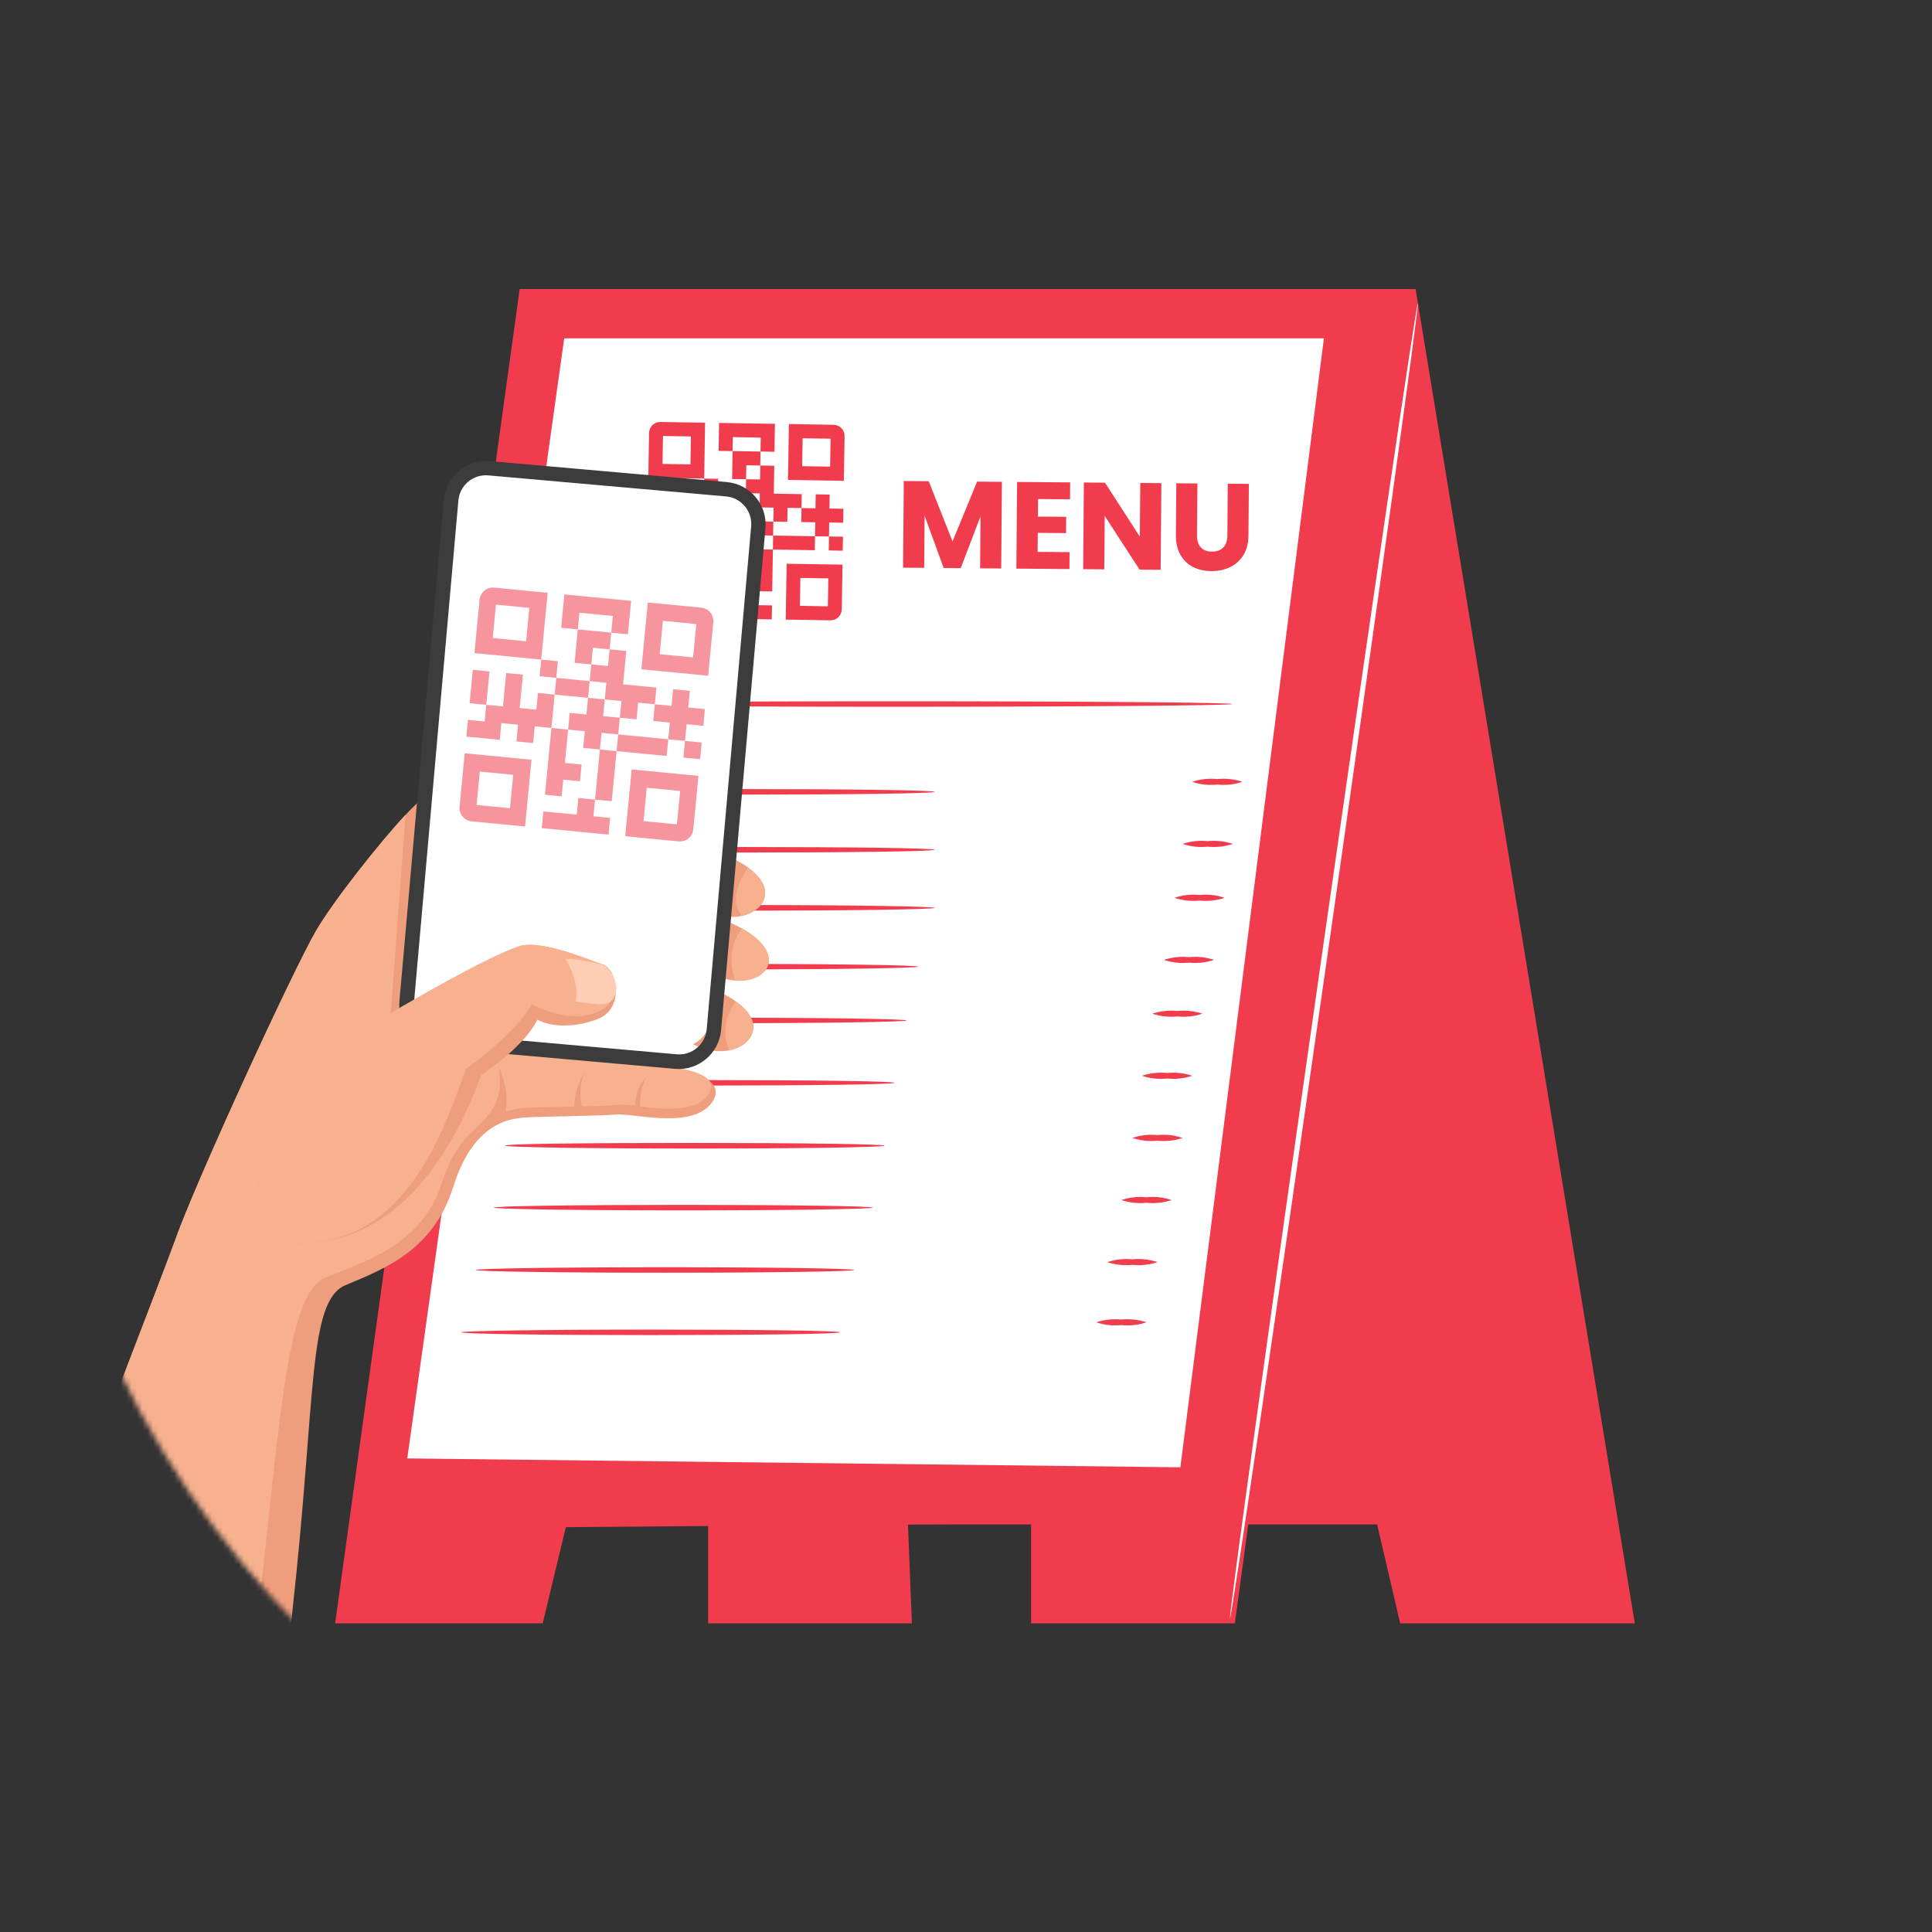 <svg xmlns:xlink="http://www.w3.org/1999/xlink" xmlns="http://www.w3.org/2000/svg" viewBox="0 0 360 360" width="360" height="360" preserveAspectRatio="xMidYMid meet" style="width: 100%; height: 100%; transform: translate3d(0px, 0px, 0px);"><rect x="0" y="0" width="360" height="360" fill="#333333" stroke="none"/><defs><clipPath id="__lottie_element_4"><rect width="360" height="360" x="0" y="0"></rect></clipPath><mask id="__lottie_element_11" mask-type="alpha"><g transform="matrix(1,0,0,1,4.5,5)" opacity="1" style="display: block;"><g opacity="1" transform="matrix(1,0,0,1,175.5,175)"><path fill="rgb(195,195,195)" fill-opacity="1" d=" M0,-174.839 C96.561,-174.839 174.839,-96.561 174.839,0 C174.839,96.561 96.561,174.839 0,174.839 C-96.561,174.839 -174.839,96.561 -174.839,0 C-174.839,-96.561 -96.561,-174.839 0,-174.839z"></path></g></g></mask></defs><g clip-path="url(#__lottie_element_4)"><g transform="matrix(1,0,0,1,4.5,5)" opacity="1" style="display: block;"><g opacity="1" transform="matrix(1,0,0,1,213.784,173.176)"><path fill="#F13C4E" fill-opacity="1" d=" M86.337,124.306 C86.337,124.306 45.492,-124.306 45.492,-124.306 C45.492,-124.306 -86.338,102.091 -86.338,102.091 C-86.338,102.091 -86.338,124.306 -86.338,124.306 C-86.338,124.306 -48.368,124.306 -48.368,124.306 C-48.368,124.306 -49.097,105.874 -49.097,105.874 C-49.097,105.874 38.323,105.874 38.323,105.874 C38.323,105.874 42.617,124.306 42.617,124.306 C42.617,124.306 86.337,124.306 86.337,124.306z"></path></g><g opacity="1" transform="matrix(1,0,0,1,158.612,173.175)"><path fill="#F13C4E" fill-opacity="1" d=" M100.664,-124.307 C100.664,-124.307 66.988,124.307 66.988,124.307 C66.988,124.307 29.018,124.307 29.018,124.307 C29.018,124.307 29.018,105.676 29.018,105.676 C29.018,105.676 -57.674,106.386 -57.674,106.386 C-57.674,106.386 -61.986,124.307 -61.986,124.307 C-61.986,124.307 -100.665,124.307 -100.665,124.307 C-100.665,124.307 -66.28,-124.307 -66.28,-124.307 C-66.28,-124.307 100.664,-124.307 100.664,-124.307z"></path></g><g opacity="1" transform="matrix(1,0,0,1,242.191,174.032)"><path fill="#FFFFFF" fill-opacity="1" d=" M-17.497,122.505 C-17.222,122.505 -9.167,67.737 0.503,0.108 C10.172,-67.52 17.773,-122.426 17.497,-122.465 C17.222,-122.505 9.147,-67.697 -0.523,-0.049 C-10.192,67.599 -17.773,122.465 -17.497,122.505z"></path></g><g opacity="1" transform="matrix(1,0,0,1,165.77,127.703)"><path fill="#F13C4E" fill-opacity="1" d=" M-62.902,0 C-62.902,0.275 -34.74,0.512 0,0.512 C34.74,0.512 62.902,0.275 62.902,0 C62.902,-0.276 34.759,-0.512 0,-0.512 C-34.759,-0.512 -62.902,-0.276 -62.902,0z"></path></g><g opacity="1" transform="matrix(1,0,0,1,189.166,144.068)"><path fill="#F13C4E" fill-opacity="1" d=" M-35.311,0 C-35.311,0.295 -19.555,0.512 0,0.512 C19.556,0.512 35.311,0.295 35.311,0 C35.311,-0.295 19.556,-0.512 0,-0.512 C-19.555,-0.512 -35.311,-0.276 -35.311,0z"></path></g><g opacity="1" transform="matrix(1,0,0,1,107.546,142.203)"><path fill="#F13C4E" fill-opacity="1" d=" M-4.677,-0.006 C-3.171,0.503 -1.571,0.677 0.01,0.506 C1.584,0.679 3.177,0.504 4.677,-0.006 C3.175,-0.504 1.584,-0.679 0.01,-0.518 C-1.571,-0.677 -3.168,-0.503 -4.677,-0.006z"></path></g><g opacity="1" transform="matrix(1,0,0,1,188.221,154.86)"><path fill="#F13C4E" fill-opacity="1" d=" M-35.311,0 C-35.311,0.296 -19.556,0.512 0,0.512 C19.556,0.512 35.311,0.296 35.311,0 C35.311,-0.295 19.556,-0.512 0,-0.512 C-19.556,-0.512 -35.311,-0.315 -35.311,0z"></path></g><g opacity="1" transform="matrix(1,0,0,1,106.62,152.897)"><path fill="#F13C4E" fill-opacity="1" d=" M-4.677,-0.006 C-3.177,0.504 -1.584,0.679 -0.01,0.506 C1.571,0.677 3.171,0.502 4.677,-0.006 C3.168,-0.503 1.571,-0.678 -0.01,-0.518 C-1.584,-0.679 -3.175,-0.505 -4.677,-0.006z"></path></g><g opacity="1" transform="matrix(1,0,0,1,185.779,165.682)"><path fill="#F13C4E" fill-opacity="1" d=" M-35.311,0.01 C-35.311,0.285 -19.556,0.522 0,0.522 C19.556,0.522 35.311,0.285 35.311,0.01 C35.311,-0.266 19.556,-0.522 0,-0.522 C-19.556,-0.522 -35.311,-0.286 -35.311,0.01z"></path></g><g opacity="1" transform="matrix(1,0,0,1,104.237,163.806)"><path fill="#F13C4E" fill-opacity="1" d=" M-4.677,0.015 C-3.168,0.512 -1.571,0.686 0.01,0.527 C1.585,0.688 3.175,0.513 4.677,0.015 C3.18,-0.507 1.586,-0.688 0.01,-0.517 C-1.572,-0.687 -3.173,-0.506 -4.677,0.015z"></path></g><g opacity="1" transform="matrix(1,0,0,1,182.707,176.641)"><path fill="#F13C4E" fill-opacity="1" d=" M-35.311,0 C-35.311,0.276 -19.556,0.512 0,0.512 C19.556,0.512 35.311,0.276 35.311,0 C35.311,-0.275 19.556,-0.512 0,-0.512 C-19.556,-0.512 -35.311,-0.275 -35.311,0z"></path></g><g opacity="1" transform="matrix(1,0,0,1,101.086,174.771)"><path fill="#F13C4E" fill-opacity="1" d=" M-4.678,-0.001 C-3.169,0.497 -1.571,0.671 0.01,0.512 C1.585,0.672 3.175,0.498 4.678,-0.001 C3.175,-0.499 1.585,-0.672 0.01,-0.512 C-1.571,-0.671 -3.169,-0.498 -4.678,-0.001z"></path></g><g opacity="1" transform="matrix(1,0,0,1,180.639,186.666)"><path fill="#F13C4E" fill-opacity="1" d=" M-35.311,-0.001 C-35.311,0.275 -19.556,0.512 0,0.512 C19.556,0.512 35.311,0.275 35.311,-0.001 C35.311,-0.276 19.556,-0.512 0,-0.512 C-19.556,-0.512 -35.311,-0.296 -35.311,-0.001z"></path></g><g opacity="1" transform="matrix(1,0,0,1,99.019,184.795)"><path fill="#F13C4E" fill-opacity="1" d=" M-4.678,0 C-3.169,0.497 -1.571,0.671 0.01,0.512 C1.585,0.672 3.175,0.498 4.678,0 C3.175,-0.499 1.585,-0.673 0.01,-0.512 C-1.571,-0.672 -3.169,-0.497 -4.678,0z"></path></g><g opacity="1" transform="matrix(1,0,0,1,179.555,198.285)"><path fill="#F13C4E" fill-opacity="1" d=" M-35.311,0 C-35.311,0.295 -19.556,0.512 0,0.512 C19.555,0.512 35.311,0.295 35.311,0 C35.311,-0.296 19.555,-0.512 0,-0.512 C-19.556,-0.512 -35.311,-0.276 -35.311,0z"></path></g><g opacity="1" transform="matrix(1,0,0,1,97.935,196.42)"><path fill="#F13C4E" fill-opacity="1" d=" M-4.677,-0.006 C-3.17,0.502 -1.571,0.677 0.01,0.506 C1.585,0.679 3.178,0.504 4.677,-0.006 C3.175,-0.504 1.585,-0.679 0.01,-0.518 C-1.571,-0.678 -3.168,-0.503 -4.677,-0.006z"></path></g><g opacity="1" transform="matrix(1,0,0,1,178.473,210.012)"><path fill="#F13C4E" fill-opacity="1" d=" M-35.311,-0.009 C-35.311,0.286 -19.556,0.522 0,0.522 C19.555,0.522 35.311,0.286 35.311,-0.009 C35.311,-0.305 19.555,-0.522 0,-0.522 C-19.556,-0.522 -35.311,-0.384 -35.311,-0.009z"></path></g><g opacity="1" transform="matrix(1,0,0,1,96.852,208.018)"><path fill="#F13C4E" fill-opacity="1" d=" M-4.677,0.015 C-3.168,0.512 -1.571,0.687 0.01,0.527 C1.585,0.688 3.175,0.513 4.677,0.015 C3.18,-0.507 1.586,-0.688 0.01,-0.517 C-1.572,-0.687 -3.173,-0.506 -4.677,0.015z"></path></g><g opacity="1" transform="matrix(1,0,0,1,177.389,221.543)"><path fill="#F13C4E" fill-opacity="1" d=" M-35.311,0 C-35.311,0.276 -19.556,0.512 0,0.512 C19.556,0.512 35.311,0.276 35.311,0 C35.311,-0.276 19.556,-0.512 0,-0.512 C-19.556,-0.512 -35.311,-0.295 -35.311,0z"></path></g><g opacity="1" transform="matrix(1,0,0,1,95.768,219.666)"><path fill="#F13C4E" fill-opacity="1" d=" M-4.677,0.006 C-3.168,0.503 -1.571,0.678 0.01,0.518 C1.585,0.679 3.175,0.504 4.677,0.006 C3.178,-0.504 1.585,-0.679 0.01,-0.506 C-1.571,-0.677 -3.17,-0.502 -4.677,0.006z"></path></g><g opacity="1" transform="matrix(1,0,0,1,176.258,233.162)"><path fill="#F13C4E" fill-opacity="1" d=" M-35.262,0 C-35.262,0.276 -19.508,0.512 0.048,0.512 C19.604,0.512 35.261,0.276 35.261,0 C35.261,-0.275 19.506,-0.512 -0.05,-0.512 C-19.606,-0.512 -35.262,-0.275 -35.262,0z"></path></g><g opacity="1" transform="matrix(1,0,0,1,94.686,231.291)"><path fill="#F13C4E" fill-opacity="1" d=" M-4.678,0 C-3.169,0.497 -1.571,0.672 0.01,0.512 C1.585,0.673 3.175,0.499 4.678,0 C3.175,-0.498 1.585,-0.673 0.01,-0.512 C-1.571,-0.671 -3.169,-0.497 -4.678,0z"></path></g><g opacity="1" transform="matrix(1,0,0,1,175.223,244.782)"><path fill="#F13C4E" fill-opacity="1" d=" M-35.311,0 C-35.311,0.295 -19.556,0.512 0,0.512 C19.556,0.512 35.311,0.295 35.311,0 C35.311,-0.296 19.556,-0.512 0,-0.512 C-19.556,-0.512 -35.311,-0.276 -35.311,0z"></path></g><g opacity="1" transform="matrix(1,0,0,1,93.602,242.917)"><path fill="#F13C4E" fill-opacity="1" d=" M-4.677,-0.005 C-3.17,0.503 -1.571,0.678 0.01,0.507 C1.585,0.679 3.178,0.505 4.677,-0.005 C3.175,-0.504 1.585,-0.678 0.01,-0.517 C-1.571,-0.677 -3.168,-0.502 -4.677,-0.005z"></path></g><g opacity="1" transform="matrix(1,0,0,1,146.865,81.484)"><path fill="#F13C4E" fill-opacity="1" d=" M3.123,-5.206 C3.676,-5.206 4.205,-4.986 4.596,-4.596 C4.986,-4.205 5.206,-3.675 5.206,-3.123 C5.206,-3.123 5.206,5.206 5.206,5.206 C5.206,5.206 -5.206,5.206 -5.206,5.206 C-5.206,5.206 -5.206,-5.206 -5.206,-5.206 C-5.206,-5.206 3.123,-5.206 3.123,-5.206z M-2.603,2.603 C-2.603,2.603 2.603,2.603 2.603,2.603 C2.603,2.603 2.603,-2.603 2.603,-2.603 C2.603,-2.603 -2.603,-2.603 -2.603,-2.603 C-2.603,-2.603 -2.603,2.603 -2.603,2.603z"></path></g><g opacity="1" transform="matrix(1,0,0,1,146.865,107.513)"><path fill="#F13C4E" fill-opacity="1" d=" M5.206,3.124 C5.206,3.676 4.986,4.206 4.596,4.596 C4.205,4.987 3.676,5.206 3.123,5.206 C3.123,5.206 -5.206,5.206 -5.206,5.206 C-5.206,5.206 -5.206,-5.206 -5.206,-5.206 C-5.206,-5.206 5.206,-5.206 5.206,-5.206 C5.206,-5.206 5.206,3.124 5.206,3.124z M2.603,-2.603 C2.603,-2.603 -2.603,-2.603 -2.603,-2.603 C-2.603,-2.603 -2.603,2.603 -2.603,2.603 C-2.603,2.603 2.603,2.603 2.603,2.603 C2.603,2.603 2.603,-2.603 2.603,-2.603z"></path></g><g opacity="1" transform="matrix(1,0,0,1,120.836,107.513)"><path fill="#F13C4E" fill-opacity="1" d=" M5.206,5.206 C5.206,5.206 -3.123,5.206 -3.123,5.206 C-3.676,5.206 -4.205,4.987 -4.596,4.596 C-4.986,4.206 -5.206,3.676 -5.206,3.124 C-5.206,3.124 -5.206,-5.206 -5.206,-5.206 C-5.206,-5.206 5.206,-5.206 5.206,-5.206 C5.206,-5.206 5.206,5.206 5.206,5.206z M2.603,-2.603 C2.603,-2.603 -2.603,-2.603 -2.603,-2.603 C-2.603,-2.603 -2.603,2.603 -2.603,2.603 C-2.603,2.603 2.603,2.603 2.603,2.603 C2.603,2.603 2.603,-2.603 2.603,-2.603z"></path></g><g opacity="1" transform="matrix(1,0,0,1,120.836,81.484)"><path fill="#F13C4E" fill-opacity="1" d=" M-3.123,-5.206 C-3.123,-5.206 5.206,-5.206 5.206,-5.206 C5.206,-5.206 5.206,5.206 5.206,5.206 C5.206,5.206 -5.206,5.206 -5.206,5.206 C-5.206,5.206 -5.206,-3.124 -5.206,-3.124 C-5.206,-3.676 -4.986,-4.205 -4.596,-4.596 C-4.205,-4.986 -3.676,-5.206 -3.123,-5.206z M-2.603,2.603 C-2.603,2.603 2.603,2.603 2.603,2.603 C2.603,2.603 2.603,-2.603 2.603,-2.603 C2.603,-2.603 -2.603,-2.603 -2.603,-2.603 C-2.603,-2.603 -2.603,2.603 -2.603,2.603z"></path></g><g opacity="1" transform="matrix(1,0,0,1,133.85,84.087)"><path fill="#F13C4E" fill-opacity="1" d=" M-2.603,0 C-2.603,0 -2.603,-2.603 -2.603,-2.603 C-2.603,-2.603 2.603,-2.603 2.603,-2.603 C2.603,-2.603 2.603,2.603 2.603,2.603 C2.603,2.603 0,2.603 0,2.603 C0,2.603 0,0 0,0 C0,0 -2.603,0 -2.603,0z"></path></g><g opacity="1" transform="matrix(1,0,0,1,140.357,87.992)"><path fill="#F13C4E" fill-opacity="1" d=" M1.301,-1.301 C1.301,-1.301 -1.301,-1.301 -1.301,-1.301 C-1.301,-1.301 -1.301,1.301 -1.301,1.301 C-1.301,1.301 1.301,1.301 1.301,1.301 C1.301,1.301 1.301,-1.301 1.301,-1.301z"></path></g><g opacity="1" transform="matrix(1,0,0,1,136.453,90.594)"><path fill="#F13C4E" fill-opacity="1" d=" M2.603,-1.301 C2.603,-1.301 -2.603,-1.301 -2.603,-1.301 C-2.603,-1.301 -2.603,1.301 -2.603,1.301 C-2.603,1.301 2.603,1.301 2.603,1.301 C2.603,1.301 2.603,-1.301 2.603,-1.301z"></path></g><g opacity="1" transform="matrix(1,0,0,1,133.85,78.881)"><path fill="#F13C4E" fill-opacity="1" d=" M-2.602,0 C-2.602,0 -2.602,2.603 -2.602,2.603 C-2.602,2.603 -5.206,2.603 -5.206,2.603 C-5.206,2.603 -5.206,-2.603 -5.206,-2.603 C-5.206,-2.603 5.206,-2.603 5.206,-2.603 C5.206,-2.603 5.206,2.603 5.206,2.603 C5.206,2.603 2.602,2.603 2.602,2.603 C2.602,2.603 2.602,0 2.602,0 C2.602,0 -2.602,0 -2.602,0z"></path></g><g opacity="1" transform="matrix(1,0,0,1,150.77,91.896)"><path fill="#F13C4E" fill-opacity="1" d=" M1.301,-2.603 C1.301,-2.603 -1.301,-2.603 -1.301,-2.603 C-1.301,-2.603 -1.301,2.603 -1.301,2.603 C-1.301,2.603 1.301,2.603 1.301,2.603 C1.301,2.603 1.301,-2.603 1.301,-2.603z"></path></g><g opacity="1" transform="matrix(1,0,0,1,145.563,94.499)"><path fill="#F13C4E" fill-opacity="1" d=" M-3.904,-2.603 C-3.904,-2.603 -3.904,0 -3.904,0 C-3.904,0 -1.301,0 -1.301,0 C-1.301,0 -1.301,-5.206 -1.301,-5.206 C-1.301,-5.206 1.302,-5.206 1.302,-5.206 C1.302,-5.206 1.302,0 1.302,0 C1.302,0 3.905,0 3.905,0 C3.905,0 3.905,2.603 3.905,2.603 C3.905,2.603 6.508,2.603 6.508,2.603 C6.508,2.603 6.508,5.206 6.508,5.206 C6.508,5.206 1.302,5.206 1.302,5.206 C1.302,5.206 1.302,2.603 1.302,2.603 C1.302,2.603 -1.301,2.603 -1.301,2.603 C-1.301,2.603 -1.301,5.206 -1.301,5.206 C-1.301,5.206 -3.904,5.206 -3.904,5.206 C-3.904,5.206 -3.904,2.603 -3.904,2.603 C-3.904,2.603 -6.507,2.603 -6.507,2.603 C-6.507,2.603 -6.507,-2.603 -6.507,-2.603 C-6.507,-2.603 -3.904,-2.603 -3.904,-2.603z"></path></g><g opacity="1" transform="matrix(1,0,0,1,128.645,89.293)"><path fill="#F13C4E" fill-opacity="1" d=" M2.604,2.603 C2.604,2.603 0,2.603 0,2.603 C0,2.603 0,5.206 0,5.206 C0,5.206 -2.603,5.206 -2.603,5.206 C-2.603,5.206 -2.603,2.603 -2.603,2.603 C-2.603,2.603 -5.206,2.603 -5.206,2.603 C-5.206,2.603 -5.206,0 -5.206,0 C-5.206,0 0,0 0,0 C0,0 0,-5.206 0,-5.206 C0,-5.206 2.604,-5.206 2.604,-5.206 C2.604,-5.206 2.604,-2.603 2.604,-2.603 C2.604,-2.603 5.205,-2.603 5.205,-2.603 C5.205,-2.603 5.205,0 5.205,0 C5.205,0 2.604,0 2.604,0 C2.604,0 2.604,2.603 2.604,2.603z"></path></g><g opacity="1" transform="matrix(1,0,0,1,133.85,110.116)"><path fill="#F13C4E" fill-opacity="1" d=" M0.001,0 C0.001,0 5.205,0 5.205,0 C5.205,0 5.205,2.603 5.205,2.603 C5.205,2.603 -5.206,2.603 -5.206,2.603 C-5.206,2.603 -5.206,0 -5.206,0 C-5.206,0 -2.603,0 -2.603,0 C-2.603,0 -2.603,-2.603 -2.603,-2.603 C-2.603,-2.603 0.001,-2.603 0.001,-2.603 C0.001,-2.603 0.001,0 0.001,0z"></path></g><g opacity="1" transform="matrix(1,0,0,1,132.549,95.8)"><path fill="#F13C4E" fill-opacity="1" d=" M-3.904,1.301 C-3.904,1.301 -3.904,-1.302 -3.904,-1.302 C-3.904,-1.302 -1.301,-1.302 -1.301,-1.302 C-1.301,-1.302 -1.301,-3.904 -1.301,-3.904 C-1.301,-3.904 1.302,-3.904 1.302,-3.904 C1.302,-3.904 1.302,-1.302 1.302,-1.302 C1.302,-1.302 3.904,-1.302 3.904,-1.302 C3.904,-1.302 3.904,1.301 3.904,1.301 C3.904,1.301 1.302,1.301 1.302,1.301 C1.302,1.301 1.302,3.904 1.302,3.904 C1.302,3.904 -1.301,3.904 -1.301,3.904 C-1.301,3.904 -1.301,1.301 -1.301,1.301 C-1.301,1.301 -3.904,1.301 -3.904,1.301z"></path></g><g opacity="1" transform="matrix(1,0,0,1,116.932,98.404)"><path fill="#F13C4E" fill-opacity="1" d=" M1.301,-1.301 C1.301,-1.301 -1.301,-1.301 -1.301,-1.301 C-1.301,-1.301 -1.301,1.301 -1.301,1.301 C-1.301,1.301 1.301,1.301 1.301,1.301 C1.301,1.301 1.301,-1.301 1.301,-1.301z"></path></g><g opacity="1" transform="matrix(1,0,0,1,124.741,98.404)"><path fill="#F13C4E" fill-opacity="1" d=" M3.904,-1.301 C3.904,-1.301 -3.905,-1.301 -3.905,-1.301 C-3.905,-1.301 -3.905,1.301 -3.905,1.301 C-3.905,1.301 3.904,1.301 3.904,1.301 C3.904,1.301 3.904,-1.301 3.904,-1.301z"></path></g><g opacity="1" transform="matrix(1,0,0,1,119.535,93.198)"><path fill="#F13C4E" fill-opacity="1" d=" M-1.301,-3.905 C-1.301,-3.905 1.301,-3.905 1.301,-3.905 C1.301,-3.905 1.301,-1.301 1.301,-1.301 C1.301,-1.301 3.904,-1.301 3.904,-1.301 C3.904,-1.301 3.904,1.302 3.904,1.302 C3.904,1.302 1.301,1.302 1.301,1.302 C1.301,1.302 1.301,3.905 1.301,3.905 C1.301,3.905 -1.301,3.905 -1.301,3.905 C-1.301,3.905 -1.301,1.302 -1.301,1.302 C-1.301,1.302 -3.905,1.302 -3.905,1.302 C-3.905,1.302 -3.905,-1.301 -3.905,-1.301 C-3.905,-1.301 -1.301,-1.301 -1.301,-1.301 C-1.301,-1.301 -1.301,-3.905 -1.301,-3.905z"></path></g><g opacity="1" transform="matrix(1,0,0,1,129.947,103.608)"><path fill="#F13C4E" fill-opacity="1" d=" M1.301,-3.905 C1.301,-3.905 -1.301,-3.905 -1.301,-3.905 C-1.301,-3.905 -1.301,3.905 -1.301,3.905 C-1.301,3.905 1.301,3.905 1.301,3.905 C1.301,3.905 1.301,-3.905 1.301,-3.905z"></path></g><g opacity="1" transform="matrix(1,0,0,1,136.453,102.308)"><path fill="#F13C4E" fill-opacity="1" d=" M2.603,5.206 C2.603,5.206 -0.001,5.206 -0.001,5.206 C-0.001,5.206 -0.001,2.602 -0.001,2.602 C-0.001,2.602 -2.602,2.602 -2.602,2.602 C-2.602,2.602 -2.602,-0.001 -2.602,-0.001 C-2.602,-0.001 -0.001,-0.001 -0.001,-0.001 C-0.001,-0.001 -0.001,-5.206 -0.001,-5.206 C-0.001,-5.206 2.603,-5.206 2.603,-5.206 C2.603,-5.206 2.603,5.206 2.603,5.206z"></path></g><g opacity="1" transform="matrix(1,0,0,1,208.455,96.399)"><path fill="#F13C4E" fill-opacity="1" d=" M6.03,-3.545 C6.03,-3.545 6.03,3.475 6.03,3.475 C6.03,3.475 7.74,3.475 7.74,3.475 C7.74,3.475 7.74,-0.735 7.74,-0.735 C7.74,-0.735 9.31,3.475 9.31,3.475 C9.31,3.475 10.69,3.475 10.69,3.475 C10.69,3.475 12.27,-0.745 12.27,-0.745 C12.27,-0.745 12.27,3.475 12.27,3.475 C12.27,3.475 13.98,3.475 13.98,3.475 C13.98,3.475 13.98,-3.545 13.98,-3.545 C13.98,-3.545 11.96,-3.545 11.96,-3.545 C11.96,-3.545 9.99,1.315 9.99,1.315 C9.99,1.315 8.04,-3.545 8.04,-3.545 C8.04,-3.545 6.03,-3.545 6.03,-3.545z M3.09,-2.175 C3.09,-2.175 3.09,-0.755 3.09,-0.755 C3.09,-0.755 0.8,-0.755 0.8,-0.755 C0.8,-0.755 0.8,0.565 0.8,0.565 C0.8,0.565 3.09,0.565 3.09,0.565 C3.09,0.565 3.09,2.105 3.09,2.105 C3.09,2.105 0.5,2.105 0.5,2.105 C0.5,2.105 0.5,3.475 0.5,3.475 C0.5,3.475 4.8,3.475 4.8,3.475 C4.8,3.475 4.8,-3.545 4.8,-3.545 C4.8,-3.545 0.5,-3.545 0.5,-3.545 C0.5,-3.545 0.5,-2.175 0.5,-2.175 C0.5,-2.175 3.09,-2.175 3.09,-2.175z M-6.89,3.475 C-6.89,3.475 -5.18,3.475 -5.18,3.475 C-5.18,3.475 -2.32,-0.855 -2.32,-0.855 C-2.32,-0.855 -2.32,3.475 -2.32,3.475 C-2.32,3.475 -0.61,3.475 -0.61,3.475 C-0.61,3.475 -0.61,-3.545 -0.61,-3.545 C-0.61,-3.545 -2.32,-3.545 -2.32,-3.545 C-2.32,-3.545 -5.18,0.805 -5.18,0.805 C-5.18,0.805 -5.18,-3.545 -5.18,-3.545 C-5.18,-3.545 -6.89,-3.545 -6.89,-3.545 C-6.89,-3.545 -6.89,3.475 -6.89,3.475z M-9.809,-3.545 C-9.809,-3.545 -9.809,0.655 -9.809,0.655 C-9.809,1.075 -9.913,1.398 -10.119,1.625 C-10.326,1.852 -10.629,1.965 -11.029,1.965 C-11.429,1.965 -11.736,1.852 -11.949,1.625 C-12.163,1.398 -12.269,1.075 -12.269,0.655 C-12.269,0.655 -12.269,-3.545 -12.269,-3.545 C-12.269,-3.545 -13.979,-3.545 -13.979,-3.545 C-13.979,-3.545 -13.979,0.645 -13.979,0.645 C-13.979,1.272 -13.846,1.802 -13.579,2.235 C-13.313,2.668 -12.953,2.995 -12.499,3.215 C-12.053,3.435 -11.553,3.545 -10.999,3.545 C-10.446,3.545 -9.949,3.438 -9.509,3.225 C-9.076,3.005 -8.733,2.678 -8.479,2.245 C-8.226,1.805 -8.099,1.272 -8.099,0.645 C-8.099,0.645 -8.099,-3.545 -8.099,-3.545 C-8.099,-3.545 -9.809,-3.545 -9.809,-3.545z"></path></g><g opacity="1" transform="matrix(1,0,0,1,156.789,163.226)"><path fill="#FFFFFF" fill-opacity="1" d=" M85.402,-105.184 C85.402,-105.184 58.658,105.184 58.658,105.184 C58.658,105.184 -85.401,103.53 -85.401,103.53 C-85.401,103.53 -56.156,-105.184 -56.156,-105.184 C-56.156,-105.184 85.402,-105.184 85.402,-105.184z"></path></g><g opacity="1" transform="matrix(1,0,0,1,162.195,126.183)"><path fill="#F13C4E" fill-opacity="1" d=" M-62.902,0 C-62.902,0.275 -34.74,0.512 -0.001,0.512 C34.739,0.512 62.902,0.275 62.902,0 C62.902,-0.276 34.759,-0.512 -0.001,-0.512 C-34.76,-0.512 -62.902,-0.276 -62.902,0z"></path></g><g opacity="1" transform="matrix(1,0,0,1,134.348,142.548)"><path fill="#F13C4E" fill-opacity="1" d=" M-35.311,0 C-35.311,0.295 -19.555,0.512 0.001,0.512 C19.557,0.512 35.311,0.295 35.311,0 C35.311,-0.295 19.557,-0.512 0.001,-0.512 C-19.555,-0.512 -35.311,-0.276 -35.311,0z"></path></g><g opacity="1" transform="matrix(1,0,0,1,222.32,140.683)"><path fill="#F13C4E" fill-opacity="1" d=" M-4.677,-0.006 C-3.17,0.503 -1.571,0.677 0.01,0.506 C1.585,0.679 3.178,0.504 4.678,-0.006 C3.175,-0.504 1.585,-0.679 0.01,-0.518 C-1.571,-0.677 -3.168,-0.503 -4.677,-0.006z"></path></g><g opacity="1" transform="matrix(1,0,0,1,134.348,153.34)"><path fill="#F13C4E" fill-opacity="1" d=" M-35.311,0 C-35.311,0.296 -19.556,0.512 -0.001,0.512 C19.555,0.512 35.311,0.296 35.311,0 C35.311,-0.295 19.555,-0.512 -0.001,-0.512 C-19.556,-0.512 -35.311,-0.315 -35.311,0z"></path></g><g opacity="1" transform="matrix(1,0,0,1,220.538,152.252)"><path fill="#F13C4E" fill-opacity="1" d=" M-4.677,-0.006 C-3.178,0.504 -1.584,0.679 -0.01,0.506 C1.571,0.677 3.17,0.502 4.677,-0.006 C3.168,-0.503 1.571,-0.678 -0.01,-0.518 C-1.584,-0.679 -3.175,-0.504 -4.677,-0.006z"></path></g><g opacity="1" transform="matrix(1,0,0,1,134.348,164.162)"><path fill="#F13C4E" fill-opacity="1" d=" M-35.311,0.01 C-35.311,0.285 -19.556,0.522 0,0.522 C19.556,0.522 35.311,0.285 35.311,0.01 C35.311,-0.266 19.556,-0.522 0,-0.522 C-19.556,-0.522 -35.311,-0.286 -35.311,0.01z"></path></g><g opacity="1" transform="matrix(1,0,0,1,219.012,162.286)"><path fill="#F13C4E" fill-opacity="1" d=" M-4.678,0.015 C-3.168,0.512 -1.571,0.686 0.01,0.527 C1.584,0.688 3.175,0.513 4.677,0.015 C3.18,-0.507 1.586,-0.688 0.01,-0.517 C-1.573,-0.687 -3.174,-0.506 -4.678,0.015z"></path></g><g opacity="1" transform="matrix(1,0,0,1,131.296,175.121)"><path fill="#F13C4E" fill-opacity="1" d=" M-35.311,0 C-35.311,0.276 -19.556,0.512 0,0.512 C19.556,0.512 35.311,0.276 35.311,0 C35.311,-0.275 19.556,-0.512 0,-0.512 C-19.556,-0.512 -35.311,-0.275 -35.311,0z"></path></g><g opacity="1" transform="matrix(1,0,0,1,217.052,173.863)"><path fill="#F13C4E" fill-opacity="1" d=" M-4.677,0 C-3.168,0.497 -1.571,0.671 0.01,0.512 C1.585,0.673 3.175,0.498 4.677,0 C3.175,-0.499 1.585,-0.673 0.01,-0.512 C-1.571,-0.672 -3.168,-0.497 -4.677,0z"></path></g><g opacity="1" transform="matrix(1,0,0,1,129.13,185.146)"><path fill="#F13C4E" fill-opacity="1" d=" M-35.311,-0.001 C-35.311,0.275 -19.556,0.512 0,0.512 C19.556,0.512 35.311,0.275 35.311,-0.001 C35.311,-0.276 19.556,-0.512 0,-0.512 C-19.556,-0.512 -35.311,-0.296 -35.311,-0.001z"></path></g><g opacity="1" transform="matrix(1,0,0,1,214.886,183.887)"><path fill="#F13C4E" fill-opacity="1" d=" M-4.677,0 C-3.168,0.497 -1.571,0.671 0.01,0.512 C1.584,0.673 3.175,0.498 4.677,0 C3.175,-0.499 1.584,-0.673 0.01,-0.512 C-1.571,-0.672 -3.168,-0.497 -4.677,0z"></path></g><g opacity="1" transform="matrix(1,0,0,1,126.884,196.765)"><path fill="#F13C4E" fill-opacity="1" d=" M-35.311,0 C-35.311,0.295 -19.556,0.512 -0.001,0.512 C19.555,0.512 35.311,0.295 35.311,0 C35.311,-0.296 19.555,-0.512 -0.001,-0.512 C-19.556,-0.512 -35.311,-0.276 -35.311,0z"></path></g><g opacity="1" transform="matrix(1,0,0,1,212.966,195.455)"><path fill="#F13C4E" fill-opacity="1" d=" M-4.677,-0.006 C-3.171,0.502 -1.571,0.678 0.01,0.507 C1.584,0.679 3.177,0.504 4.677,-0.006 C3.175,-0.505 1.584,-0.679 0.01,-0.518 C-1.571,-0.678 -3.168,-0.503 -4.677,-0.006z"></path></g><g opacity="1" transform="matrix(1,0,0,1,124.994,208.492)"><path fill="#F13C4E" fill-opacity="1" d=" M-35.311,-0.009 C-35.311,0.286 -19.556,0.522 0,0.522 C19.555,0.522 35.311,0.286 35.311,-0.009 C35.311,-0.305 19.555,-0.522 0,-0.522 C-19.556,-0.522 -35.311,-0.384 -35.311,-0.009z"></path></g><g opacity="1" transform="matrix(1,0,0,1,211.184,207.027)"><path fill="#F13C4E" fill-opacity="1" d=" M-4.678,0.015 C-3.168,0.512 -1.572,0.686 0.009,0.527 C1.584,0.688 3.175,0.513 4.677,0.015 C3.18,-0.507 1.585,-0.689 0.009,-0.517 C-1.573,-0.688 -3.174,-0.506 -4.678,0.015z"></path></g><g opacity="1" transform="matrix(1,0,0,1,122.827,220.023)"><path fill="#F13C4E" fill-opacity="1" d=" M-35.311,0 C-35.311,0.276 -19.555,0.512 0.001,0.512 C19.556,0.512 35.311,0.276 35.311,0 C35.311,-0.276 19.556,-0.512 0.001,-0.512 C-19.555,-0.512 -35.311,-0.295 -35.311,0z"></path></g><g opacity="1" transform="matrix(1,0,0,1,209.125,218.604)"><path fill="#F13C4E" fill-opacity="1" d=" M-4.677,0.006 C-3.168,0.503 -1.571,0.678 0.01,0.518 C1.585,0.679 3.175,0.505 4.678,0.006 C3.178,-0.504 1.585,-0.679 0.01,-0.506 C-1.571,-0.677 -3.17,-0.502 -4.677,0.006z"></path></g><g opacity="1" transform="matrix(1,0,0,1,119.391,231.642)"><path fill="#F13C4E" fill-opacity="1" d=" M-35.262,0 C-35.262,0.276 -19.507,0.512 0.049,0.512 C19.604,0.512 35.262,0.276 35.262,0 C35.262,-0.275 19.507,-0.512 -0.049,-0.512 C-19.605,-0.512 -35.262,-0.275 -35.262,0z"></path></g><g opacity="1" transform="matrix(1,0,0,1,206.507,230.172)"><path fill="#F13C4E" fill-opacity="1" d=" M-4.678,0 C-3.169,0.497 -1.572,0.672 0.009,0.512 C1.584,0.673 3.174,0.499 4.677,0 C3.174,-0.498 1.584,-0.673 0.009,-0.512 C-1.572,-0.671 -3.169,-0.497 -4.678,0z"></path></g><g opacity="1" transform="matrix(1,0,0,1,116.761,243.262)"><path fill="#F13C4E" fill-opacity="1" d=" M-35.311,0 C-35.311,0.295 -19.555,0.512 0.001,0.512 C19.556,0.512 35.311,0.295 35.311,0 C35.311,-0.296 19.556,-0.512 0.001,-0.512 C-19.555,-0.512 -35.311,-0.276 -35.311,0z"></path></g><g opacity="1" transform="matrix(1,0,0,1,204.448,241.397)"><path fill="#F13C4E" fill-opacity="1" d=" M-4.677,-0.006 C-3.17,0.502 -1.571,0.677 0.01,0.506 C1.585,0.678 3.178,0.504 4.677,-0.006 C3.175,-0.505 1.585,-0.679 0.01,-0.518 C-1.571,-0.678 -3.168,-0.503 -4.677,-0.006z"></path></g><g opacity="1" transform="matrix(1,0,0,1,121.595,78.898)"><path fill="#F13C4E" fill-opacity="1" d=" M-3.04,-5.268 C-3.592,-5.277 -4.124,-5.067 -4.521,-4.682 C-4.917,-4.298 -5.145,-3.772 -5.154,-3.22 C-5.154,-3.22 -5.29,5.108 -5.29,5.108 C-5.29,5.108 5.121,5.277 5.121,5.277 C5.121,5.277 5.29,-5.134 5.29,-5.134 C5.29,-5.134 -3.04,-5.268 -3.04,-5.268z M2.561,2.632 C2.561,2.632 -2.645,2.548 -2.645,2.548 C-2.645,2.548 -2.561,-2.657 -2.561,-2.657 C-2.561,-2.657 2.645,-2.573 2.645,-2.573 C2.645,-2.573 2.561,2.632 2.561,2.632z"></path></g><g opacity="1" transform="matrix(1,0,0,1,121.186,104.911)"><path fill="#F13C4E" fill-opacity="1" d=" M-5.268,3.04 C-5.277,3.592 -5.066,4.124 -4.682,4.521 C-4.298,4.917 -3.772,5.146 -3.22,5.155 C-3.22,5.155 5.108,5.29 5.108,5.29 C5.108,5.29 5.277,-5.121 5.277,-5.121 C5.277,-5.121 -5.133,-5.29 -5.133,-5.29 C-5.133,-5.29 -5.268,3.04 -5.268,3.04z M-2.573,-2.645 C-2.573,-2.645 2.632,-2.561 2.632,-2.561 C2.632,-2.561 2.548,2.646 2.548,2.646 C2.548,2.646 -2.657,2.561 -2.657,2.561 C-2.657,2.561 -2.573,-2.645 -2.573,-2.645z"></path></g><g opacity="1" transform="matrix(1,0,0,1,147.198,105.32)"><path fill="#F13C4E" fill-opacity="1" d=" M-5.289,5.133 C-5.289,5.133 3.04,5.268 3.04,5.268 C3.592,5.277 4.124,5.066 4.521,4.682 C4.917,4.298 5.146,3.772 5.155,3.22 C5.155,3.22 5.29,-5.108 5.29,-5.108 C5.29,-5.108 -5.12,-5.277 -5.12,-5.277 C-5.12,-5.277 -5.289,5.133 -5.289,5.133z M-2.56,-2.632 C-2.56,-2.632 2.646,-2.548 2.646,-2.548 C2.646,-2.548 2.561,2.657 2.561,2.657 C2.561,2.657 -2.645,2.573 -2.645,2.573 C-2.645,2.573 -2.56,-2.632 -2.56,-2.632z"></path></g><g opacity="1" transform="matrix(1,0,0,1,147.608,79.307)"><path fill="#F13C4E" fill-opacity="1" d=" M3.22,-5.154 C3.22,-5.154 -5.108,-5.29 -5.108,-5.29 C-5.108,-5.29 -5.277,5.12 -5.277,5.12 C-5.277,5.12 5.133,5.29 5.133,5.29 C5.133,5.29 5.268,-3.04 5.268,-3.04 C5.277,-3.592 5.066,-4.124 4.682,-4.521 C4.298,-4.917 3.772,-5.145 3.22,-5.154z M2.573,2.644 C2.573,2.644 -2.632,2.561 -2.632,2.561 C-2.632,2.561 -2.548,-2.644 -2.548,-2.644 C-2.548,-2.644 2.657,-2.561 2.657,-2.561 C2.657,-2.561 2.573,2.644 2.573,2.644z"></path></g><g opacity="1" transform="matrix(1,0,0,1,134.566,81.677)"><path fill="#F13C4E" fill-opacity="1" d=" M2.602,0.063 C2.602,0.063 2.645,-2.54 2.645,-2.54 C2.645,-2.54 -2.56,-2.624 -2.56,-2.624 C-2.56,-2.624 -2.645,2.581 -2.645,2.581 C-2.645,2.581 -0.042,2.624 -0.042,2.624 C-0.042,2.624 0,0.021 0,0.021 C0,0.021 2.602,0.063 2.602,0.063z"></path></g><g opacity="1" transform="matrix(1,0,0,1,127.996,85.497)"><path fill="#F13C4E" fill-opacity="1" d=" M-1.281,-1.323 C-1.281,-1.323 1.323,-1.28 1.323,-1.28 C1.323,-1.28 1.281,1.323 1.281,1.323 C1.281,1.323 -1.323,1.281 -1.323,1.281 C-1.323,1.281 -1.281,-1.323 -1.281,-1.323z"></path></g><g opacity="1" transform="matrix(1,0,0,1,131.858,88.163)"><path fill="#F13C4E" fill-opacity="1" d=" M-2.582,-1.344 C-2.582,-1.344 2.624,-1.259 2.624,-1.259 C2.624,-1.259 2.581,1.344 2.581,1.344 C2.581,1.344 -2.624,1.259 -2.624,1.259 C-2.624,1.259 -2.582,-1.344 -2.582,-1.344z"></path></g><g opacity="1" transform="matrix(1,0,0,1,134.65,76.494)"><path fill="#F13C4E" fill-opacity="1" d=" M2.603,0.042 C2.603,0.042 2.56,2.645 2.56,2.645 C2.56,2.645 5.163,2.687 5.163,2.687 C5.163,2.687 5.247,-2.518 5.247,-2.518 C5.247,-2.518 -5.163,-2.687 -5.163,-2.687 C-5.163,-2.687 -5.247,2.518 -5.247,2.518 C-5.247,2.518 -2.645,2.56 -2.645,2.56 C-2.645,2.56 -2.603,-0.042 -2.603,-0.042 C-2.603,-0.042 2.603,0.042 2.603,0.042z"></path></g><g opacity="1" transform="matrix(1,0,0,1,117.522,89.232)"><path fill="#F13C4E" fill-opacity="1" d=" M-1.258,-2.624 C-1.258,-2.624 1.344,-2.581 1.344,-2.581 C1.344,-2.581 1.26,2.624 1.26,2.624 C1.26,2.624 -1.344,2.582 -1.344,2.582 C-1.344,2.582 -1.258,-2.624 -1.258,-2.624z"></path></g><g opacity="1" transform="matrix(1,0,0,1,122.664,91.94)"><path fill="#F13C4E" fill-opacity="1" d=" M3.968,-2.561 C3.968,-2.561 3.926,0.043 3.926,0.043 C3.926,0.043 1.323,0 1.323,0 C1.323,0 1.407,-5.206 1.407,-5.206 C1.407,-5.206 -1.195,-5.247 -1.195,-5.247 C-1.195,-5.247 -1.281,-0.043 -1.281,-0.043 C-1.281,-0.043 -3.883,-0.085 -3.883,-0.085 C-3.883,-0.085 -3.924,2.518 -3.924,2.518 C-3.924,2.518 -6.527,2.475 -6.527,2.475 C-6.527,2.475 -6.57,5.078 -6.57,5.078 C-6.57,5.078 -1.365,5.162 -1.365,5.162 C-1.365,5.162 -1.322,2.56 -1.322,2.56 C-1.322,2.56 1.281,2.602 1.281,2.602 C1.281,2.602 1.238,5.205 1.238,5.205 C1.238,5.205 3.84,5.247 3.84,5.247 C3.84,5.247 3.883,2.644 3.883,2.644 C3.883,2.644 6.486,2.686 6.486,2.686 C6.486,2.686 6.57,-2.518 6.57,-2.518 C6.57,-2.518 3.968,-2.561 3.968,-2.561z"></path></g><g opacity="1" transform="matrix(1,0,0,1,139.687,86.988)"><path fill="#F13C4E" fill-opacity="1" d=" M-2.645,2.56 C-2.645,2.56 -0.042,2.603 -0.042,2.603 C-0.042,2.603 -0.085,5.206 -0.085,5.206 C-0.085,5.206 2.518,5.247 2.518,5.247 C2.518,5.247 2.56,2.645 2.56,2.645 C2.56,2.645 5.163,2.686 5.163,2.686 C5.163,2.686 5.205,0.085 5.205,0.085 C5.205,0.085 0,0 0,0 C0,0 0.084,-5.206 0.084,-5.206 C0.084,-5.206 -2.519,-5.247 -2.519,-5.247 C-2.519,-5.247 -2.561,-2.645 -2.561,-2.645 C-2.561,-2.645 -5.163,-2.686 -5.163,-2.686 C-5.163,-2.686 -5.205,-0.085 -5.205,-0.085 C-5.205,-0.085 -2.603,-0.043 -2.603,-0.043 C-2.603,-0.043 -2.645,2.56 -2.645,2.56z"></path></g><g opacity="1" transform="matrix(1,0,0,1,134.123,107.767)"><path fill="#F13C4E" fill-opacity="1" d=" M0.021,-0.043 C0.021,-0.043 -5.184,-0.127 -5.184,-0.127 C-5.184,-0.127 -5.226,2.475 -5.226,2.475 C-5.226,2.475 5.184,2.645 5.184,2.645 C5.184,2.645 5.226,0.042 5.226,0.042 C5.226,0.042 2.623,-0.001 2.623,-0.001 C2.623,-0.001 2.666,-2.603 2.666,-2.603 C2.666,-2.603 0.063,-2.645 0.063,-2.645 C0.063,-2.645 0.021,-0.043 0.021,-0.043z"></path></g><g opacity="1" transform="matrix(1,0,0,1,135.677,93.431)"><path fill="#F13C4E" fill-opacity="1" d=" M3.883,1.365 C3.883,1.365 3.925,-1.238 3.925,-1.238 C3.925,-1.238 1.323,-1.28 1.323,-1.28 C1.323,-1.28 1.365,-3.882 1.365,-3.882 C1.365,-3.882 -1.238,-3.925 -1.238,-3.925 C-1.238,-3.925 -1.28,-1.322 -1.28,-1.322 C-1.28,-1.322 -3.883,-1.364 -3.883,-1.364 C-3.883,-1.364 -3.925,1.238 -3.925,1.238 C-3.925,1.238 -1.322,1.281 -1.322,1.281 C-1.322,1.281 -1.364,3.883 -1.364,3.883 C-1.364,3.883 1.238,3.925 1.238,3.925 C1.238,3.925 1.28,1.323 1.28,1.323 C1.28,1.323 3.883,1.365 3.883,1.365z"></path></g><g opacity="1" transform="matrix(1,0,0,1,151.25,96.287)"><path fill="#F13C4E" fill-opacity="1" d=" M-1.28,-1.323 C-1.28,-1.323 1.323,-1.281 1.323,-1.281 C1.323,-1.281 1.281,1.323 1.281,1.323 C1.281,1.323 -1.322,1.28 -1.322,1.28 C-1.322,1.28 -1.28,-1.323 -1.28,-1.323z"></path></g><g opacity="1" transform="matrix(1,0,0,1,143.443,96.16)"><path fill="#F13C4E" fill-opacity="1" d=" M-3.883,-1.365 C-3.883,-1.365 3.925,-1.238 3.925,-1.238 C3.925,-1.238 3.882,1.365 3.882,1.365 C3.882,1.365 -3.925,1.238 -3.925,1.238 C-3.925,1.238 -3.883,-1.365 -3.883,-1.365z"></path></g><g opacity="1" transform="matrix(1,0,0,1,148.732,91.04)"><path fill="#F13C4E" fill-opacity="1" d=" M1.365,-3.883 C1.365,-3.883 -1.238,-3.925 -1.238,-3.925 C-1.238,-3.925 -1.28,-1.323 -1.28,-1.323 C-1.28,-1.323 -3.883,-1.365 -3.883,-1.365 C-3.883,-1.365 -3.925,1.238 -3.925,1.238 C-3.925,1.238 -1.322,1.28 -1.322,1.28 C-1.322,1.28 -1.364,3.883 -1.364,3.883 C-1.364,3.883 1.238,3.925 1.238,3.925 C1.238,3.925 1.28,1.322 1.28,1.322 C1.28,1.322 3.883,1.364 3.883,1.364 C3.883,1.364 3.925,-1.238 3.925,-1.238 C3.925,-1.238 1.322,-1.28 1.322,-1.28 C1.322,-1.28 1.365,-3.883 1.365,-3.883z"></path></g><g opacity="1" transform="matrix(1,0,0,1,138.153,101.281)"><path fill="#F13C4E" fill-opacity="1" d=" M-1.238,-3.925 C-1.238,-3.925 1.365,-3.883 1.365,-3.883 C1.365,-3.883 1.238,3.925 1.238,3.925 C1.238,3.925 -1.365,3.883 -1.365,3.883 C-1.365,3.883 -1.238,-3.925 -1.238,-3.925z"></path></g><g opacity="1" transform="matrix(1,0,0,1,131.626,99.853)"><path fill="#F13C4E" fill-opacity="1" d=" M-2.645,5.184 C-2.645,5.184 -0.042,5.226 -0.042,5.226 C-0.042,5.226 0,2.624 0,2.624 C0,2.624 2.602,2.666 2.602,2.666 C2.602,2.666 2.645,0.064 2.645,0.064 C2.645,0.064 0.042,0.021 0.042,0.021 C0.042,0.021 0.126,-5.184 0.126,-5.184 C0.126,-5.184 -2.476,-5.226 -2.476,-5.226 C-2.476,-5.226 -2.645,5.184 -2.645,5.184z"></path></g><g opacity="1" transform="matrix(1,0,0,1,195.993,93.028)"><path fill="#F13C4E" fill-opacity="1" d=" M-13.8,-8.245 C-13.8,-8.245 -13.934,7.9 -13.934,7.9 C-13.934,7.9 -17.867,7.867 -17.867,7.867 C-17.867,7.867 -17.787,-1.816 -17.787,-1.816 C-17.787,-1.816 -21.479,7.837 -21.479,7.837 C-21.479,7.837 -24.652,7.811 -24.652,7.811 C-24.652,7.811 -28.205,-1.925 -28.205,-1.925 C-28.205,-1.925 -28.286,7.781 -28.286,7.781 C-28.286,7.781 -32.219,7.747 -32.219,7.747 C-32.219,7.747 -32.085,-8.398 -32.085,-8.398 C-32.085,-8.398 -27.438,-8.36 -27.438,-8.36 C-27.438,-8.36 -23.001,2.857 -23.001,2.857 C-23.001,2.857 -18.423,-8.285 -18.423,-8.285 C-18.423,-8.285 -13.8,-8.245 -13.8,-8.245z M-7.065,-5.038 C-7.065,-5.038 -7.092,-1.773 -7.092,-1.773 C-7.092,-1.773 -1.826,-1.729 -1.826,-1.729 C-1.826,-1.729 -1.852,1.307 -1.852,1.307 C-1.852,1.307 -7.117,1.264 -7.117,1.264 C-7.117,1.264 -7.147,4.805 -7.147,4.805 C-7.147,4.805 -1.19,4.855 -1.19,4.855 C-1.19,4.855 -1.216,8.006 -1.216,8.006 C-1.216,8.006 -11.106,7.924 -11.106,7.924 C-11.106,7.924 -10.973,-8.223 -10.973,-8.223 C-10.973,-8.223 -1.083,-8.14 -1.083,-8.14 C-1.083,-8.14 -1.108,-4.989 -1.108,-4.989 C-1.108,-4.989 -7.065,-5.038 -7.065,-5.038z M15.779,8.146 C15.779,8.146 11.848,8.115 11.848,8.115 C11.848,8.115 5.353,-1.899 5.353,-1.899 C5.353,-1.899 5.27,8.06 5.27,8.06 C5.27,8.06 1.337,8.027 1.337,8.027 C1.337,8.027 1.471,-8.119 1.471,-8.119 C1.471,-8.119 5.404,-8.085 5.404,-8.085 C5.404,-8.085 11.898,1.973 11.898,1.973 C11.898,1.973 11.982,-8.032 11.982,-8.032 C11.982,-8.032 15.915,-7.999 15.915,-7.999 C15.915,-7.999 15.779,8.146 15.779,8.146z M22.629,-7.943 C22.629,-7.943 22.549,1.717 22.549,1.717 C22.541,2.683 22.772,3.428 23.243,3.954 C23.714,4.479 24.409,4.746 25.329,4.754 C26.249,4.762 26.957,4.507 27.452,3.99 C27.947,3.472 28.198,2.73 28.206,1.764 C28.206,1.764 28.286,-7.895 28.286,-7.895 C28.286,-7.895 32.219,-7.863 32.219,-7.863 C32.219,-7.863 32.139,1.775 32.139,1.775 C32.127,3.216 31.81,4.432 31.189,5.424 C30.567,6.415 29.734,7.159 28.687,7.657 C27.655,8.154 26.502,8.398 25.23,8.387 C23.957,8.376 22.818,8.122 21.81,7.622 C20.817,7.108 20.034,6.35 19.46,5.348 C18.886,4.331 18.604,3.102 18.616,1.661 C18.616,1.661 18.697,-7.976 18.697,-7.976 C18.697,-7.976 22.629,-7.943 22.629,-7.943z"></path></g></g><g mask="url(#__lottie_element_11)" style="display: block;"><g transform="matrix(1,0,0,1,4.5,7)" opacity="1"><g opacity="1" transform="matrix(1,0,0,1,65.932,219.067)"><path fill="#EF9E7D" fill-opacity="1" d=" M47.682,-27.746 C41.541,-27.835 28.903,-33.308 18.801,-29.57 C8.432,-29.57 49.641,-67.618 49.641,-67.618 C49.641,-67.618 37.537,-73.448 33.398,-75.139 C29.259,-76.875 10.657,-78.076 8.521,-77.32 C6.43,-76.608 -7.231,-59.964 -11.503,-52.666 C-15.775,-45.368 -33.932,-5.896 -37.803,5.051 C-39.806,10.614 -52.978,44.701 -65.883,78.076 C-65.883,78.076 -16.398,78.076 -16.398,78.076 C-16.22,76.652 -16.043,75.185 -15.91,73.761 C-11.504,33.977 -13.105,16.399 -6.074,13.417 C0.957,10.436 10.302,7.054 14.04,-4.961 C17.823,-16.977 24.631,-17.555 27.079,-17.822 C29.527,-18.045 41.097,-18.089 44.301,-18.401 C47.505,-18.712 58.629,-15.464 62.278,-20.715 C65.883,-25.966 53.867,-27.612 47.682,-27.746z"></path></g><g opacity="1" transform="matrix(1,0,0,1,65.576,220.981)"><path fill="#F7B18E" fill-opacity="1" d=" M48.039,-29.66 C41.898,-29.749 29.26,-35.222 19.158,-31.484 C17.378,-31.484 17.11,-32.597 17.911,-34.466 C17.911,-34.466 2.337,-33.754 2.337,-33.754 C2.337,-33.754 5.496,-76.163 5.496,-76.163 C0.557,-70.867 -7.943,-60.098 -11.147,-54.625 C-15.419,-47.326 -33.576,-7.854 -37.447,3.093 C-39.45,8.7 -52.622,42.788 -65.527,76.163 C-65.527,76.163 -22.361,76.163 -22.361,76.163 C-22.273,75.273 -22.184,74.428 -22.05,73.538 C-17.644,33.754 -16.443,13.061 -9.412,10.08 C-2.381,7.098 8.567,4.205 12.349,-7.81 C13.64,-11.948 15.553,-14.841 17.6,-16.843 C23.118,-21.605 23.43,-24.453 22.851,-29.304 C23.919,-26.812 24.72,-23.608 24.142,-20.849 C25.566,-21.294 26.723,-21.472 27.39,-21.516 C28.725,-21.65 32.908,-21.694 36.914,-21.783 C37.047,-24.053 37.626,-26.5 38.916,-28.236 C37.937,-26.278 37.893,-23.83 38.338,-21.828 C41.008,-21.872 43.41,-21.961 44.611,-22.095 C45.368,-22.184 46.881,-22.139 48.26,-21.961 C48.394,-24.053 48.884,-26.011 50.353,-27.212 C49.463,-25.566 49.062,-23.563 49.196,-21.783 C53.557,-21.294 59.253,-20.76 61.656,-23.697 C65.528,-28.547 54.224,-29.526 48.039,-29.66z"></path></g><g opacity="1" transform="matrix(1,0,0,1,92.989,175.145)"><path fill="#F7B18E" fill-opacity="1" d=" M-1.09,-3.76 C-1.09,-3.76 -1.535,1.001 1.536,3.76 C1.536,3.76 -1.09,-3.76 -1.09,-3.76z"></path></g><g opacity="1" transform="matrix(1,0,0,1,127.276,183.689)"><path fill="#EF9E7D" fill-opacity="1" d=" M-2.359,-7.632 C-2.359,-7.632 6.141,-5.317 8.232,-0.956 C10.324,3.405 3.649,7.632 -3.338,3.494 C-10.325,-0.645 -2.359,-7.632 -2.359,-7.632z"></path></g><g opacity="1" transform="matrix(1,0,0,1,133.417,184.201)"><path fill="#F7B18E" fill-opacity="1" d=" M2.048,-1.424 C1.469,-2.625 0.446,-3.649 -0.8,-4.539 C-2.936,-1.78 -3.337,1.558 -2.002,4.539 C1.336,3.827 3.338,1.202 2.048,-1.424z"></path></g><g opacity="1" transform="matrix(1,0,0,1,130.258,170.784)"><path fill="#EF9E7D" fill-opacity="1" d=" M-2.492,-7.231 C-2.492,-7.231 6.008,-4.917 8.099,-0.556 C10.191,3.805 3.738,7.231 -3.204,3.093 C-10.191,-1.046 -2.492,-7.231 -2.492,-7.231z"></path></g><g opacity="1" transform="matrix(1,0,0,1,135.62,171.051)"><path fill="#F7B18E" fill-opacity="1" d=" M2.737,-0.823 C1.892,-2.559 0.067,-3.938 -1.846,-5.051 C-4.116,-2.158 -4.249,1.313 -3.137,4.65 C1.269,5.051 4.25,2.381 2.737,-0.823z"></path></g><g opacity="1" transform="matrix(1,0,0,1,129.479,158.68)"><path fill="#EF9E7D" fill-opacity="1" d=" M-2.38,-7.632 C-2.38,-7.632 6.118,-5.318 8.21,-0.957 C10.301,3.404 3.627,7.632 -3.359,3.493 C-10.301,-0.645 -2.38,-7.632 -2.38,-7.632z"></path></g><g opacity="1" transform="matrix(1,0,0,1,135.198,159.17)"><path fill="#F7B18E" fill-opacity="1" d=" M2.492,-1.402 C1.913,-2.604 0.89,-3.627 -0.356,-4.517 C-2.092,-1.803 -3.738,1.935 -1.424,4.516 C1.824,3.76 3.738,1.223 2.492,-1.402z"></path></g><g opacity="1" transform="matrix(1,0,0,1,104.237,133.708)"><path fill="#FFFFFF" fill-opacity="1" d=" M23.586,49.263 C23.319,52.378 20.56,54.647 17.489,54.38 C17.489,54.38 -26.745,50.464 -26.745,50.464 C-29.86,50.197 -32.13,47.438 -31.863,44.368 C-31.863,44.368 -23.586,-49.262 -23.586,-49.262 C-23.319,-52.377 -20.56,-54.647 -17.49,-54.38 C-17.49,-54.38 26.744,-50.464 26.744,-50.464 C29.859,-50.197 32.13,-47.438 31.863,-44.367 C31.863,-44.367 23.586,49.263 23.586,49.263z"></path></g><g opacity="0" transform="matrix(0.996,0.087,-0.087,0.996,52.5,100)"><path fill="#FA3737" fill-opacity="1" d=" M83.5,-9 C83.5,-9 83.5,-5 83.5,-5 C83.5,-5 26.5,-5 26.5,-5 C26.5,-5 26.5,-9 26.5,-9 C26.5,-9 83.5,-9 83.5,-9z"></path><path stroke-linecap="butt" stroke-linejoin="miter" fill-opacity="0" stroke-miterlimit="4" stroke="#FFFFFF" stroke-opacity="1" stroke-width="2px" d=" M83.5,-9 C83.5,-9 83.5,-5 83.5,-5 C83.5,-5 26.5,-5 26.5,-5 C26.5,-5 26.5,-9 26.5,-9 C26.5,-9 83.5,-9 83.5,-9z"></path></g><g opacity="1" transform="matrix(1,0,0,1,104.025,135.54)"><path fill="#3C3C3C" fill-opacity="1" d=" M17.289,56.627 C17.289,56.627 -26.945,52.711 -26.945,52.711 C-31.262,52.31 -34.466,48.483 -34.11,44.166 C-34.11,44.166 -25.833,-49.464 -25.833,-49.464 C-25.432,-53.78 -21.605,-56.984 -17.288,-56.628 C-17.288,-56.628 26.945,-52.712 26.945,-52.712 C31.262,-52.312 34.466,-48.484 34.11,-44.168 C34.11,-44.168 25.833,49.462 25.833,49.462 C25.432,53.779 21.605,56.983 17.289,56.627z M-17.511,-53.958 C-20.359,-54.225 -22.896,-52.089 -23.118,-49.241 C-23.118,-49.241 -31.395,44.389 -31.395,44.389 C-31.662,47.237 -29.526,49.774 -26.678,49.996 C-26.678,49.996 17.556,53.912 17.556,53.912 C20.404,54.179 22.94,52.043 23.163,49.195 C23.163,49.195 31.44,-44.435 31.44,-44.435 C31.707,-47.283 29.571,-49.82 26.723,-50.042 C26.723,-50.042 -17.511,-53.958 -17.511,-53.958z"></path></g><g opacity="1" transform="matrix(1,0,0,1,72.162,196.172)"><path fill="#EF9E7D" fill-opacity="1" d=" M-18.98,-5.296 C-18.98,-5.296 9.99,-23.274 19.469,-26.612 C23.251,-28.525 32.686,-24.431 35.534,-23.497 C38.382,-22.562 39.806,-15.219 34.644,-13.261 C30.194,-11.57 25.922,-11.837 23.475,-13.172 C21.161,-8.544 15.02,-4.228 12.973,-2.804 C8.923,8.455 -0.956,28.347 -20.359,28.436 C-39.805,28.525 -18.98,-5.296 -18.98,-5.296z"></path></g><g opacity="1" transform="matrix(1,0,0,1,72.051,196.172)"><path fill="#F7B18E" fill-opacity="1" d=" M-18.868,-5.296 C-18.868,-5.296 10.102,-23.274 19.581,-26.612 C23.363,-28.525 32.797,-24.431 35.645,-23.497 C38.493,-22.562 39.694,-16.421 34.487,-14.463 C30.037,-12.772 24.965,-14.774 22.518,-16.109 C20.204,-11.481 12.326,-5.429 10.279,-4.005 C6.23,7.253 -0.846,28.347 -20.249,28.436 C-39.695,28.525 -18.868,-5.296 -18.868,-5.296z"></path></g><g opacity="1" transform="matrix(1,0,0,1,105.938,176.102)"><path fill="#FFCCB5" fill-opacity="1" d=" M-5.096,-4.45 C-5.096,-4.45 -2.292,-0.178 -3.182,3.56 C1.668,4.139 3.003,4.495 4.027,2.626 C5.095,0.756 3.672,-1.914 2.604,-2.848 C1.536,-3.827 -3.894,-4.495 -5.096,-4.45z"></path></g></g></g><g style="display: none;" transform="matrix(1,0,0,1,5.25,0.25)" opacity="1"><g opacity="1" transform="matrix(1,0,0,1,104.775,122.14)"><path fill="#F13C4E" fill-opacity="1" d=" M1.352,-9.996 C-9.228,-11.027 -18.641,-3.286 -19.673,7.293 C-19.673,7.293 18.641,11.027 18.641,11.027 C19.673,0.448 11.932,-8.965 1.352,-9.996z"></path></g><g opacity="1" transform="matrix(1,0,0,1,96.337,120.415)"><path fill="#E65464" fill-opacity="1" d=" M11.234,-8.069 C10.759,-8.151 10.279,-8.223 9.791,-8.27 C-0.789,-9.302 -10.202,-1.561 -11.234,9.019 C-11.234,9.019 -8.335,9.302 -8.335,9.302 C-7.351,-0.79 1.26,-8.293 11.234,-8.069z"></path></g><g opacity="1" transform="matrix(1,0,0,1,103.892,135.073)"><path fill="#F13C4E" fill-opacity="1" d=" M-20.445,-1.993 C-20.376,-2.704 -19.743,-3.224 -19.032,-3.154 C-19.032,-3.154 19.282,0.579 19.282,0.579 C19.994,0.648 20.514,1.281 20.445,1.992 C20.376,2.704 19.743,3.225 19.031,3.156 C19.031,3.156 -19.283,-0.579 -19.283,-0.579 C-19.994,-0.649 -20.514,-1.282 -20.445,-1.993z"></path></g><g opacity="1" transform="matrix(1,0,0,1,87.171,133.443)"><path fill="#E65464" fill-opacity="1" d=" M2.309,1.525 C2.309,1.525 -2.56,1.051 -2.56,1.051 C-3.272,0.982 -3.792,0.349 -3.723,-0.362 C-3.654,-1.073 -3.021,-1.594 -2.309,-1.524 C-2.309,-1.524 2.56,-1.05 2.56,-1.05 C3.271,-0.98 3.792,-0.348 3.722,0.364 C3.653,1.075 3.02,1.594 2.309,1.525z"></path></g><g opacity="1" transform="matrix(1,0,0,1,106.169,111.72)"><path fill="#F13C4E" fill-opacity="1" d=" M0.238,-2.446 C0.949,-2.377 1.47,-1.744 1.4,-1.032 C1.4,-1.032 1.175,1.283 1.175,1.283 C1.106,1.995 0.473,2.514 -0.239,2.445 C-0.95,2.375 -1.47,1.743 -1.401,1.031 C-1.401,1.031 -1.176,-1.284 -1.176,-1.284 C-1.106,-1.995 -0.473,-2.515 0.238,-2.446z"></path></g><g opacity="1" transform="matrix(1,0,0,1,102.869,147.409)"><path fill="#F13C4E" fill-opacity="1" d=" M-8.422,-6.039 C-8.422,-6.039 -9.533,4.412 -9.533,4.412 C-9.533,4.412 -12.079,4.142 -12.079,4.142 C-12.079,4.142 -11.413,-2.126 -11.413,-2.126 C-11.413,-2.126 -14.416,3.894 -14.416,3.894 C-14.416,3.894 -16.471,3.676 -16.471,3.676 C-16.471,3.676 -18.156,-2.858 -18.156,-2.858 C-18.156,-2.858 -18.823,3.426 -18.823,3.426 C-18.823,3.426 -21.369,3.155 -21.369,3.155 C-21.369,3.155 -20.259,-7.297 -20.259,-7.297 C-20.259,-7.297 -17.251,-6.977 -17.251,-6.977 C-17.251,-6.977 -15.087,0.57 -15.087,0.57 C-15.087,0.57 -11.415,-6.357 -11.415,-6.357 C-11.415,-6.357 -8.422,-6.039 -8.422,-6.039z M-4.262,-3.535 C-4.262,-3.535 -4.487,-1.42 -4.487,-1.42 C-4.487,-1.42 -1.077,-1.058 -1.077,-1.058 C-1.077,-1.058 -1.286,0.907 -1.286,0.907 C-1.286,0.907 -4.695,0.545 -4.695,0.545 C-4.695,0.545 -4.939,2.838 -4.939,2.838 C-4.939,2.838 -1.083,3.247 -1.083,3.247 C-1.083,3.247 -1.3,5.287 -1.3,5.287 C-1.3,5.287 -7.702,4.607 -7.702,4.607 C-7.702,4.607 -6.592,-5.845 -6.592,-5.845 C-6.592,-5.845 -0.189,-5.165 -0.189,-5.165 C-0.189,-5.165 -0.406,-3.125 -0.406,-3.125 C-0.406,-3.125 -4.262,-3.535 -4.262,-3.535z M9.703,6.456 C9.703,6.456 7.157,6.186 7.157,6.186 C7.157,6.186 3.584,-0.714 3.584,-0.714 C3.584,-0.714 2.899,5.733 2.899,5.733 C2.899,5.733 0.353,5.463 0.353,5.463 C0.353,5.463 1.463,-4.989 1.463,-4.989 C1.463,-4.989 4.009,-4.719 4.009,-4.719 C4.009,-4.719 7.58,2.21 7.58,2.21 C7.58,2.21 8.268,-4.266 8.268,-4.266 C8.268,-4.266 10.814,-3.996 10.814,-3.996 C10.814,-3.996 9.703,6.456 9.703,6.456z M15.16,-3.535 C15.16,-3.535 14.496,2.719 14.496,2.719 C14.43,3.345 14.532,3.842 14.804,4.213 C15.076,4.583 15.51,4.799 16.105,4.863 C16.701,4.926 17.175,4.806 17.528,4.502 C17.882,4.198 18.092,3.734 18.159,3.108 C18.159,3.108 18.823,-3.145 18.823,-3.145 C18.823,-3.145 21.369,-2.874 21.369,-2.874 C21.369,-2.874 20.706,3.364 20.706,3.364 C20.607,4.297 20.325,5.065 19.859,5.668 C19.394,6.271 18.806,6.7 18.096,6.956 C17.396,7.213 16.634,7.298 15.811,7.21 C14.987,7.123 14.264,6.886 13.643,6.498 C13.032,6.102 12.573,5.561 12.264,4.876 C11.957,4.181 11.852,3.367 11.951,2.434 C11.951,2.434 12.615,-3.804 12.615,-3.804 C12.615,-3.804 15.16,-3.535 15.16,-3.535z"></path></g></g><g style="display: block;" transform="matrix(1,0,0,1,5.25,0.25)" opacity="0.545"><g opacity="1" transform="matrix(1,0,0,1,89.977,115.917)"><path fill="#F13C4E" fill-opacity="1" d=" M-3.13,-6.671 C-3.79,-6.735 -4.449,-6.534 -4.961,-6.113 C-5.473,-5.691 -5.797,-5.084 -5.86,-4.424 C-5.86,-4.424 -6.824,5.531 -6.824,5.531 C-6.824,5.531 5.62,6.735 5.62,6.735 C5.62,6.735 6.824,-5.707 6.824,-5.707 C6.824,-5.707 -3.13,-6.671 -3.13,-6.671z M2.81,3.324 C2.81,3.324 -3.411,2.721 -3.411,2.721 C-3.411,2.721 -2.81,-3.5 -2.81,-3.5 C-2.81,-3.5 3.411,-2.898 3.411,-2.898 C3.411,-2.898 2.81,3.324 2.81,3.324z"></path></g><g opacity="1" transform="matrix(1,0,0,1,87.054,146.936)"><path fill="#F13C4E" fill-opacity="1" d=" M-6.671,3.13 C-6.735,3.79 -6.534,4.449 -6.113,4.96 C-5.691,5.472 -5.084,5.796 -4.424,5.86 C-4.424,5.86 5.531,6.823 5.531,6.823 C5.531,6.823 6.735,-5.618 6.735,-5.618 C6.735,-5.618 -5.708,-6.824 -5.708,-6.824 C-5.708,-6.824 -6.671,3.13 -6.671,3.13z M-2.898,-3.412 C-2.898,-3.412 3.323,-2.81 3.323,-2.81 C3.323,-2.81 2.721,3.412 2.721,3.412 C2.721,3.412 -3.5,2.809 -3.5,2.809 C-3.5,2.809 -2.898,-3.412 -2.898,-3.412z"></path></g><g opacity="1" transform="matrix(1,0,0,1,118.072,149.859)"><path fill="#F13C4E" fill-opacity="1" d=" M-6.824,5.707 C-6.824,5.707 3.131,6.671 3.131,6.671 C3.791,6.735 4.449,6.534 4.961,6.113 C5.473,5.691 5.797,5.084 5.861,4.424 C5.861,4.424 6.824,-5.531 6.824,-5.531 C6.824,-5.531 -5.618,-6.735 -5.618,-6.735 C-5.618,-6.735 -6.824,5.707 -6.824,5.707z M-2.809,-3.323 C-2.809,-3.323 3.413,-2.721 3.413,-2.721 C3.413,-2.721 2.81,3.5 2.81,3.5 C2.81,3.5 -3.411,2.898 -3.411,2.898 C-3.411,2.898 -2.809,-3.323 -2.809,-3.323z"></path></g><g opacity="1" transform="matrix(1,0,0,1,120.996,118.841)"><path fill="#F13C4E" fill-opacity="1" d=" M4.424,-5.86 C4.424,-5.86 -5.531,-6.824 -5.531,-6.824 C-5.531,-6.824 -6.735,5.62 -6.735,5.62 C-6.735,5.62 5.708,6.824 5.708,6.824 C5.708,6.824 6.671,-3.131 6.671,-3.131 C6.735,-3.791 6.534,-4.449 6.113,-4.961 C5.691,-5.473 5.084,-5.797 4.424,-5.86z M2.898,3.411 C2.898,3.411 -3.323,2.81 -3.323,2.81 C-3.323,2.81 -2.721,-3.412 -2.721,-3.412 C-2.721,-3.412 3.5,-2.81 3.5,-2.81 C3.5,-2.81 2.898,3.411 2.898,3.411z"></path></g><g opacity="1" transform="matrix(1,0,0,1,105.23,120.295)"><path fill="#F13C4E" fill-opacity="1" d=" M3.111,0.451 C3.111,0.451 3.412,-2.658 3.412,-2.658 C3.412,-2.658 -2.81,-3.262 -2.81,-3.262 C-2.81,-3.262 -3.412,2.96 -3.412,2.96 C-3.412,2.96 -0.301,3.262 -0.301,3.262 C-0.301,3.262 0,0.15 0,0.15 C0,0.15 3.111,0.451 3.111,0.451z"></path></g><g opacity="1" transform="matrix(1,0,0,1,97.002,124.358)"><path fill="#F13C4E" fill-opacity="1" d=" M-1.405,-1.706 C-1.405,-1.706 1.706,-1.404 1.706,-1.404 C1.706,-1.404 1.404,1.706 1.404,1.706 C1.404,1.706 -1.706,1.405 -1.706,1.405 C-1.706,1.405 -1.405,-1.706 -1.405,-1.706z"></path></g><g opacity="1" transform="matrix(1,0,0,1,101.366,127.921)"><path fill="#F13C4E" fill-opacity="1" d=" M-2.96,-1.857 C-2.96,-1.857 3.261,-1.253 3.261,-1.253 C3.261,-1.253 2.96,1.857 2.96,1.857 C2.96,1.857 -3.261,1.255 -3.261,1.255 C-3.261,1.255 -2.96,-1.857 -2.96,-1.857z"></path></g><g opacity="1" transform="matrix(1,0,0,1,105.832,114.224)"><path fill="#F13C4E" fill-opacity="1" d=" M3.111,0.301 C3.111,0.301 2.81,3.412 2.81,3.412 C2.81,3.412 5.92,3.713 5.92,3.713 C5.92,3.713 6.523,-2.508 6.523,-2.508 C6.523,-2.508 -5.92,-3.713 -5.92,-3.713 C-5.92,-3.713 -6.523,2.508 -6.523,2.508 C-6.523,2.508 -3.412,2.809 -3.412,2.809 C-3.412,2.809 -3.111,-0.301 -3.111,-0.301 C-3.111,-0.301 3.111,0.301 3.111,0.301z"></path></g><g opacity="1" transform="matrix(1,0,0,1,84.107,127.82)"><path fill="#F13C4E" fill-opacity="1" d=" M-1.255,-3.262 C-1.255,-3.262 1.857,-2.96 1.857,-2.96 C1.857,-2.96 1.253,3.262 1.253,3.262 C1.253,3.262 -1.857,2.96 -1.857,2.96 C-1.857,2.96 -1.255,-3.262 -1.255,-3.262z"></path></g><g opacity="1" transform="matrix(1,0,0,1,89.877,131.684)"><path fill="#F13C4E" fill-opacity="1" d=" M5.118,-2.81 C5.118,-2.81 4.816,0.301 4.816,0.301 C4.816,0.301 1.706,-0.001 1.706,-0.001 C1.706,-0.001 2.309,-6.221 2.309,-6.221 C2.309,-6.221 -0.803,-6.523 -0.803,-6.523 C-0.803,-6.523 -1.406,-0.301 -1.406,-0.301 C-1.406,-0.301 -4.516,-0.603 -4.516,-0.603 C-4.516,-0.603 -4.817,2.508 -4.817,2.508 C-4.817,2.508 -7.928,2.208 -7.928,2.208 C-7.928,2.208 -8.229,5.318 -8.229,5.318 C-8.229,5.318 -2.008,5.921 -2.008,5.921 C-2.008,5.921 -1.707,2.809 -1.707,2.809 C-1.707,2.809 1.404,3.111 1.404,3.111 C1.404,3.111 1.104,6.221 1.104,6.221 C1.104,6.221 4.214,6.522 4.214,6.522 C4.214,6.522 4.516,3.411 4.516,3.411 C4.516,3.411 7.626,3.712 7.626,3.712 C7.626,3.712 8.229,-2.508 8.229,-2.508 C8.229,-2.508 5.118,-2.81 5.118,-2.81z"></path></g><g opacity="1" transform="matrix(1,0,0,1,110.849,127.269)"><path fill="#F13C4E" fill-opacity="1" d=" M-3.412,2.81 C-3.412,2.81 -0.301,3.111 -0.301,3.111 C-0.301,3.111 -0.602,6.221 -0.602,6.221 C-0.602,6.221 2.508,6.523 2.508,6.523 C2.508,6.523 2.809,3.412 2.809,3.412 C2.809,3.412 5.92,3.713 5.92,3.713 C5.92,3.713 6.221,0.602 6.221,0.602 C6.221,0.602 0,0 0,0 C0,0 0.602,-6.221 0.602,-6.221 C0.602,-6.221 -2.508,-6.523 -2.508,-6.523 C-2.508,-6.523 -2.81,-3.412 -2.81,-3.412 C-2.81,-3.412 -5.92,-3.713 -5.92,-3.713 C-5.92,-3.713 -6.221,-0.602 -6.221,-0.602 C-6.221,-0.602 -3.111,-0.301 -3.111,-0.301 C-3.111,-0.301 -3.412,2.81 -3.412,2.81z"></path></g><g opacity="1" transform="matrix(1,0,0,1,102.067,151.854)"><path fill="#F13C4E" fill-opacity="1" d=" M0.151,-0.302 C0.151,-0.302 -6.07,-0.904 -6.07,-0.904 C-6.07,-0.904 -6.372,2.207 -6.372,2.207 C-6.372,2.207 6.071,3.411 6.071,3.411 C6.071,3.411 6.372,0.301 6.372,0.301 C6.372,0.301 3.262,-0.001 3.262,-0.001 C3.262,-0.001 3.563,-3.111 3.563,-3.111 C3.563,-3.111 0.452,-3.411 0.452,-3.411 C0.452,-3.411 0.151,-0.302 0.151,-0.302z"></path></g><g opacity="1" transform="matrix(1,0,0,1,105.429,134.594)"><path fill="#F13C4E" fill-opacity="1" d=" M4.516,2.007 C4.516,2.007 4.816,-1.104 4.816,-1.104 C4.816,-1.104 1.706,-1.405 1.706,-1.405 C1.706,-1.405 2.008,-4.515 2.008,-4.515 C2.008,-4.515 -1.104,-4.817 -1.104,-4.817 C-1.104,-4.817 -1.405,-1.706 -1.405,-1.706 C-1.405,-1.706 -4.516,-2.007 -4.516,-2.007 C-4.516,-2.007 -4.816,1.104 -4.816,1.104 C-4.816,1.104 -1.706,1.405 -1.706,1.405 C-1.706,1.405 -2.007,4.515 -2.007,4.515 C-2.007,4.515 1.104,4.817 1.104,4.817 C1.104,4.817 1.406,1.706 1.406,1.706 C1.406,1.706 4.516,2.007 4.516,2.007z"></path></g><g opacity="1" transform="matrix(1,0,0,1,123.793,139.512)"><path fill="#F13C4E" fill-opacity="1" d=" M-1.405,-1.706 C-1.405,-1.706 1.706,-1.405 1.706,-1.405 C1.706,-1.405 1.405,1.706 1.405,1.706 C1.405,1.706 -1.706,1.405 -1.706,1.405 C-1.706,1.405 -1.405,-1.706 -1.405,-1.706z"></path></g><g opacity="1" transform="matrix(1,0,0,1,114.46,138.608)"><path fill="#F13C4E" fill-opacity="1" d=" M-4.516,-2.007 C-4.516,-2.007 4.816,-1.103 4.816,-1.103 C4.816,-1.103 4.516,2.007 4.516,2.007 C4.516,2.007 -4.816,1.104 -4.816,1.104 C-4.816,1.104 -4.516,-2.007 -4.516,-2.007z"></path></g><g opacity="1" transform="matrix(1,0,0,1,121.285,132.99)"><path fill="#F13C4E" fill-opacity="1" d=" M2.008,-4.516 C2.008,-4.516 -1.104,-4.816 -1.104,-4.816 C-1.104,-4.816 -1.405,-1.706 -1.405,-1.706 C-1.405,-1.706 -4.516,-2.007 -4.516,-2.007 C-4.516,-2.007 -4.817,1.104 -4.817,1.104 C-4.817,1.104 -1.707,1.405 -1.707,1.405 C-1.707,1.405 -2.008,4.516 -2.008,4.516 C-2.008,4.516 1.104,4.816 1.104,4.816 C1.104,4.816 1.404,1.706 1.404,1.706 C1.404,1.706 4.516,2.007 4.516,2.007 C4.516,2.007 4.816,-1.104 4.816,-1.104 C4.816,-1.104 1.706,-1.406 1.706,-1.406 C1.706,-1.406 2.008,-4.516 2.008,-4.516z"></path></g><g opacity="1" transform="matrix(1,0,0,1,107.637,144.228)"><path fill="#F13C4E" fill-opacity="1" d=" M-1.104,-4.817 C-1.104,-4.817 2.007,-4.516 2.007,-4.516 C2.007,-4.516 1.103,4.816 1.103,4.816 C1.103,4.816 -2.007,4.515 -2.007,4.515 C-2.007,4.515 -1.104,-4.817 -1.104,-4.817z"></path></g><g opacity="1" transform="matrix(1,0,0,1,99.709,141.768)"><path fill="#F13C4E" fill-opacity="1" d=" M-3.411,6.071 C-3.411,6.071 -0.301,6.372 -0.301,6.372 C-0.301,6.372 0,3.262 0,3.262 C0,3.262 3.111,3.563 3.111,3.563 C3.111,3.563 3.411,0.452 3.411,0.452 C3.411,0.452 0.301,0.151 0.301,0.151 C0.301,0.151 0.904,-6.07 0.904,-6.07 C0.904,-6.07 -2.207,-6.372 -2.207,-6.372 C-2.207,-6.372 -3.411,6.071 -3.411,6.071z"></path></g></g></g></svg>